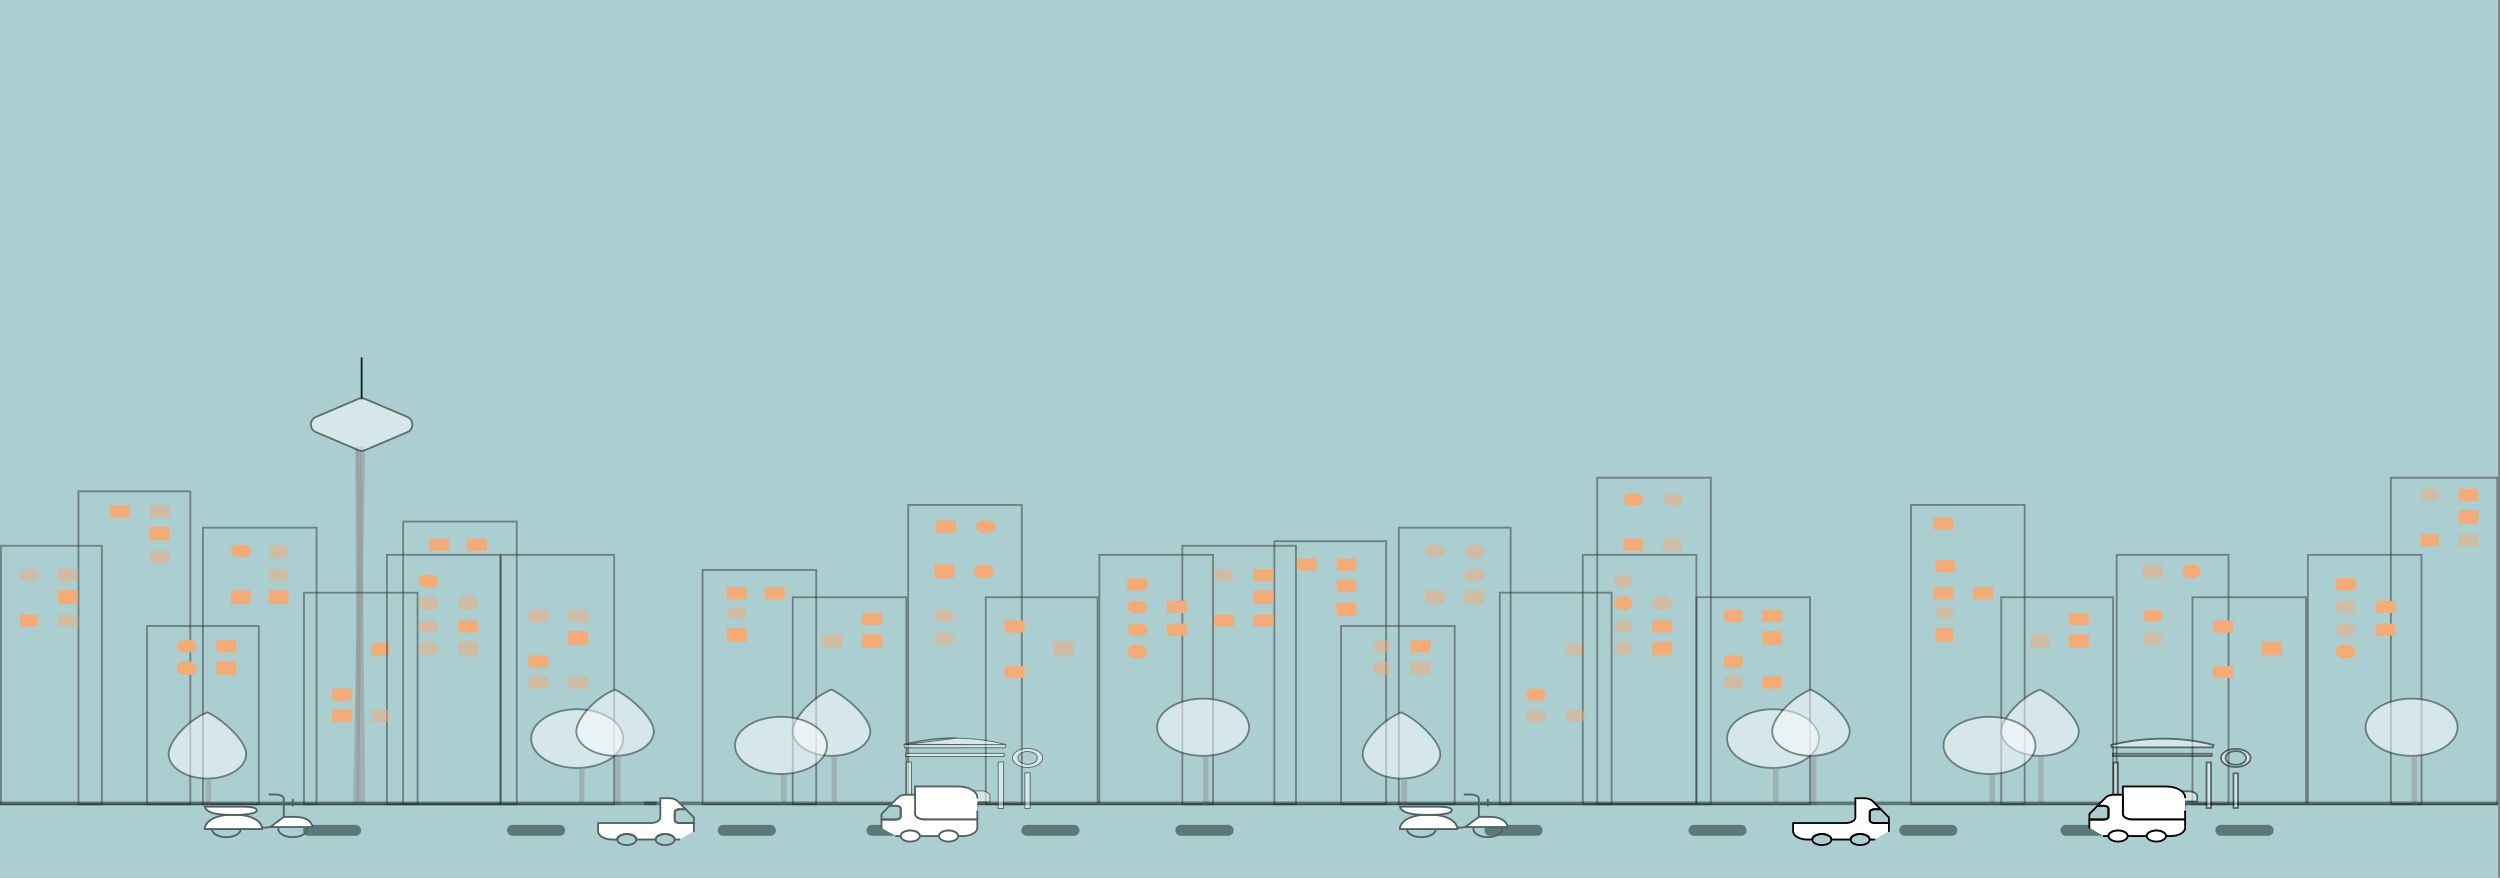 <svg xmlns="http://www.w3.org/2000/svg" xmlns:xlink="http://www.w3.org/1999/xlink" width="1367" height="480" fill="none" xmlns:v="https://vecta.io/nano"><rect width="100%" height="100%" fill="#808080" stroke="none"/><style><![CDATA[.B{opacity:.5}.C{fill:#fff}.D{stroke-linecap:round}.E{stroke-linejoin:round}.F{fill:#f4ab76}.G{stroke:#0e2425}.H{stroke:#516163}.I{stroke:#333}.J{stroke:#000}.K{stroke:#949595}.L{stroke-width:2}.M{stroke-width:3}]]></style><path d="M0 0H1366V480H0V0Z" fill="#b5e1e3" fill-opacity=".8"/><path d="M197.742 217.984v-22.172" class="D G"/><g class="F"><path d="M397.473 343.449h10.849v7.448h-10.849z"/><rect x="397.473" y="331.859" width="10.849" height="6.621" rx="3.31" class="B"/><path d="M909.348 294.617h9.863v6.621h-9.863zm-459.606 52.141h10.849v7.448h-10.849z" class="B"/><use xlink:href="#B" class="B"/><rect x="800.859" y="297.93" width="10.849" height="7.448" rx="3.724" class="B"/><path d="M510.895 308.688h10.849v7.448h-10.849z"/><use xlink:href="#B" x="-451.719" y="-48.825"/><path d="M942.887 358.344h9.863v6.621h-9.863z"/><rect x="856.09" y="351.727" width="10.849" height="6.621" rx="3.31" class="B"/><rect x="903.434" y="326.07" width="10.849" height="7.448" rx="3.724" class="B"/><rect x="909.348" y="269.797" width="10.849" height="6.621" rx="3.31" class="B"/></g><g stroke-linecap="square" class="K"><path transform="matrix(-.004 -1 1 -.003 197 439.449)" d="M1-1h193.311" class="B L"/><g class="M"><path transform="matrix(-.019 1 -1 -.013 196.758 244.137)" d="M1.5-1.5h192.346" class="B"/><path transform="matrix(-.01 -1 1 -.007 199.75 439.449)" d="M1.5-1.5h192.321" class="B"/></g></g><g class="I"><path d="M873.359 261.188h62.122v178.586h-62.122zm-489.195 50.484h62.122v128.103h-62.122zm262.348-13.242h62.122v141.345h-62.122z" class="B"/><path d="M865.469 303.398h62.122v136.379h-62.122zM764.867 288.5h61.136v151.276h-61.136zm-163.719 14.898h62.122v136.379h-62.122zM433.477 326.57h62.122v113.207h-62.122zm263.339-30.625h61.136v143.828h-61.136z" class="B"/><path d="M733.305 342.297h62.122v97.483h-62.122zm86.797-18.211h61.136v115.69h-61.136zm107.503 2.484h62.122v113.207h-62.122z" class="B"/></g><g class="C G"><path d="M994.658 403.864c0 4.344-2.729 8.345-7.282 11.284s-10.862 4.768-17.862 4.768-13.313-1.832-17.861-4.768c-4.554-2.939-7.282-6.94-7.282-11.284s2.728-8.344 7.282-11.284c4.548-2.935 10.862-4.768 17.861-4.768s13.313 1.833 17.862 4.768 7.282 6.94 7.282 11.284zm-518.785-4.013c0 3.622-2.286 6.97-6.126 9.437-3.834 2.464-9.162 4.004-15.072 4.004s-11.238-1.54-15.073-4.004-6.125-5.815-6.125-9.437c0-1.804.706-3.917 1.96-6.15 1.251-2.227 3.025-4.537 5.109-6.727 4.119-4.327 9.394-8.13 14.109-9.884 3.859 1.762 9.135 5.568 13.475 9.894 2.201 2.194 4.146 4.507 5.538 6.736 1.398 2.24 2.205 4.343 2.205 6.131zm311.664 12.418c0 3.622-2.286 6.97-6.126 9.437-3.834 2.464-9.162 4.004-15.072 4.004s-11.238-1.54-15.073-4.004-6.125-5.815-6.125-9.437c0-1.805.706-3.917 1.96-6.151 1.251-2.226 3.025-4.536 5.109-6.726 4.119-4.327 9.395-8.13 14.109-9.884 3.859 1.762 9.135 5.568 13.475 9.894 2.201 2.194 4.147 4.507 5.538 6.736 1.398 2.239 2.205 4.343 2.205 6.131z" class="B"/><path d="M452.201 407.587c0 4.224-2.722 8.121-7.277 10.988-4.549 2.863-10.865 4.65-17.867 4.65s-13.317-1.787-17.866-4.65c-4.556-2.867-7.277-6.764-7.277-10.988s2.721-8.121 7.277-10.988c4.549-2.863 10.865-4.65 17.866-4.65s13.318 1.787 17.867 4.65c4.555 2.867 7.277 6.765 7.277 10.988z" class="B"/></g><g class="K M"><path d="M428.562 423.727v16.551m339.278-14.067v14.069m-108.492-26.491v26.483m311.668-20.686v20.69m20.711-26.487v26.483m-535.551-26.483v26.483" class="B"/></g><g class="F"><path d="M942.887 333.516h9.863v6.621h-9.863z"/><rect x="882.719" y="314.484" width="9.863" height="6.621" rx="3.31" class="B"/><rect x="779.164" y="297.93" width="10.849" height="6.621" rx="3.31" class="B"/><use xlink:href="#B" x="-254.465" y="-28.133" class="B"/><rect x="750.562" y="350.066" width="9.863" height="6.621" rx="3.31" class="B"/><use xlink:href="#B" x="-347.18" y="-17.379" class="B"/><rect x="663.766" y="311.172" width="10.849" height="6.621" rx="3.31" class="B"/><rect x="834.395" y="376.551" width="10.849" height="6.621" rx="3.31"/><rect x="882.719" y="339.312" width="9.863" height="6.621" rx="3.31" class="B"/><rect x="616.422" y="340.969" width="10.849" height="6.621" rx="3.31"/><use xlink:href="#B" x="-299.836" y="2.484"/><use xlink:href="#B" x="-566.129" y="-12.414" class="B"/><use xlink:href="#B" x="-232.77" y="-28.133" class="B"/><path d="M771.27 350.066h10.849v6.621H771.27z"/><use xlink:href="#B" x="-492.161" y="1.656" class="B"/><use xlink:href="#B" x="-278.137" y="-22.344" class="B"/><use xlink:href="#B" x="-60.168" y="5.796" class="B"/><rect x="800.859" y="311.172" width="10.849" height="6.621" rx="3.31" class="B"/><path d="M730.832 329.379h10.849v7.448h-10.849z"/><use xlink:href="#B" x="-325.473" y="7.453" class="B"/><use xlink:href="#B" x="-278.137" y="2.484"/><use xlink:href="#B" x="-545.418" y="-12.414" class="B"/><rect x="882.719" y="326.07" width="9.863" height="7.448" rx="3.724"/><rect x="887.652" y="269.797" width="10.849" height="6.621" rx="3.31"/><use xlink:href="#B" x="-75.95" y="-38.899"/><rect x="750.562" y="361.656" width="9.863" height="7.448" rx="3.724" class="B"/><rect x="616.422" y="328.551" width="10.849" height="6.621" rx="3.31"/><path d="M942.887 369.934h9.863v6.621h-9.863z" class="B"/><rect x="834.395" y="388.141" width="10.849" height="6.621" rx="3.31" class="B"/><rect x="882.719" y="350.895" width="9.863" height="7.448" rx="3.724" class="B"/><path d="M779.164 322.758h10.849v7.448h-10.849z" class="B"/><rect x="616.422" y="352.555" width="10.849" height="7.448" rx="3.724"/><path d="M963.602 345.102h10.849v7.448h-10.849z"/><use xlink:href="#B" x="-232.77" y="-16.551"/><path d="M771.27 361.656h10.849v7.448H771.27z" class="B"/><use xlink:href="#B" x="-325.473" y="-4.965" class="B"/><path d="M471.441 346.758h10.849v7.448h-10.849zm214.024-24h10.849v7.448h-10.849z"/><use xlink:href="#B" y="36.418"/><rect x="856.09" y="388.141" width="10.849" height="6.621" rx="3.31" class="B"/><path d="M903.434 350.895h10.849v7.448h-10.849z"/><path d="M800.859 322.758h10.849v7.448h-10.849z" class="B"/></g><path d="M496.598 276.086h62.122v163.69h-62.122z" class="B I"/><g class="F"><rect x="510.895" y="333.516" width="10.849" height="6.621" rx="3.31" class="B"/><rect x="532.594" y="308.688" width="10.849" height="7.448" rx="3.724"/><rect x="533.578" y="284.691" width="10.849" height="6.621" rx="3.31"/><rect x="510.895" y="345.93" width="10.849" height="6.621" rx="3.31" class="B"/></g><path d="M539.012 326.57h61.136v113.207h-61.136z" class="B I"/><g class="F"><use xlink:href="#B" x="-414.243" y="5.796" class="B"/><use xlink:href="#B" x="-414.243" y="30.621" class="B"/><path d="M575.988 350.895h10.849v7.448h-10.849z" class="B"/></g><path d="M195.99 246.153l-23.224-9.877c-3.652-1.553-3.652-6.729 0-8.282l23.224-9.877c1.125-.479 2.397-.479 3.522 0l23.224 9.877c3.651 1.553 3.651 6.729 0 8.282l-23.224 9.877c-1.125.479-2.397.479-3.522 0z" class="B C J"/><g class="G"><path d="M352.102 439.277h660.808" class="B L"/><g class="C"><path d="M682.994 397.654c0 4.223-2.722 8.121-7.277 10.988-4.549 2.862-10.865 4.649-17.867 4.649s-13.317-1.787-17.866-4.649c-4.556-2.867-7.277-6.765-7.277-10.988s2.721-8.122 7.277-10.989c4.549-2.862 10.864-4.649 17.866-4.649s13.318 1.787 17.867 4.649c4.555 2.867 7.277 6.765 7.277 10.989zm328.426 2.197c0 3.622-2.29 6.97-6.13 9.437-3.83 2.464-9.158 4.004-15.068 4.004s-11.238-1.54-15.073-4.004-6.126-5.815-6.126-9.437c0-1.804.707-3.917 1.961-6.15 1.251-2.227 3.025-4.537 5.109-6.727 4.119-4.327 9.394-8.13 14.109-9.884 3.859 1.762 9.135 5.568 13.478 9.894 2.2 2.194 4.14 4.507 5.53 6.736 1.4 2.24 2.21 4.343 2.21 6.131z" class="B"/></g></g><g class="B C J"><path d="M550.147 407.188c-8.885-2.367-17.98-3.512-27.092-3.547m27.092 3.547l-56.029-.246c9.499-2.358 19.223-3.586 28.938-3.551l-.001.25m27.092 3.547l-.53 1.714H494.69l-.502-1.72m55.959.006l-55.959-.006m28.867-3.541c-9.69-.035-19.39 1.189-28.867 3.541m28.867-3.541l-28.867 3.541m15.514 31.569v-.25h-.25-6.428v-3.124c0-.764.482-1.491 1.333-2.04s2.035-.892 3.357-.892h28.88c1.325 0 2.509.346 3.354.892s1.328 1.275 1.328 2.04v3.124h-6.42-.25v.25 3.368h-2.942v-3.368-.25h-.25-18.52-.25v.25 3.368h-2.942v-3.368zm43.891-24.309c0-1.398.88-2.699 2.378-3.664s3.577-1.567 5.895-1.567c2.301 0 4.379.604 5.874 1.567s2.383 2.267 2.383 3.664-.884 2.691-2.383 3.655-3.573 1.566-5.874 1.566c-2.318 0-4.4-.605-5.895-1.566s-2.378-2.263-2.378-3.655zm13.587 0c0-1.014-.643-1.899-1.604-2.518s-2.279-.999-3.71-.999-2.746.377-3.71.999-1.604 1.504-1.604 2.518.643 1.897 1.604 2.513 2.279.994 3.71.994 2.745-.375 3.71-.994 1.604-1.499 1.604-2.513zm-18.076-.814h-53.915v-1.714h53.915v1.714zm-53.629 28.449v-25.395h2.948v25.395h-2.948zm53.282 0h-2.959v-25.395h2.959v25.395zm14.564-.022h-2.943v-19.466h2.943v19.466z" stroke-width=".5"/></g><g class="F"><use xlink:href="#B" x="-708.157" y="-38.899" class="B"/><path d="M310.68 333.516h10.849v6.621H310.68z" class="B"/><rect x="146.957" y="297.93" width="10.849" height="7.448" rx="3.724" class="B"/><path d="M288.98 358.344h10.849v6.621H288.98zm-85.808-6.617h9.863v6.621h-9.863z"/><rect x="250.516" y="326.07" width="10.849" height="7.448" rx="3.724" class="B"/></g><g class="I"><path d="M220.441 285.191h62.122v154.586h-62.122zM.5 298.43h55.218v141.345H.5z" class="B"/><path d="M211.566 303.398h62.122v136.379h-62.122zM110.965 288.5h62.122v151.276h-62.122zM42.91 268.641h61.136v171.138H42.91z" class="B"/><path d="M80.387 342.297h61.136v97.483H80.387zm85.808-18.211h62.122v115.69h-62.122zm107.504-20.688h62.122v136.379h-62.122z" class="B"/></g><g class="C G"><path d="M340.751 403.864c0 4.344-2.728 8.345-7.281 11.284s-10.862 4.768-17.862 4.768-13.313-1.832-17.861-4.768c-4.554-2.939-7.282-6.94-7.282-11.284s2.728-8.344 7.282-11.284c4.548-2.935 10.862-4.768 17.861-4.768s13.313 1.833 17.862 4.768 7.281 6.94 7.281 11.284zm-206.132 8.405c0 3.622-2.286 6.97-6.125 9.437s-9.163 4.004-15.073 4.004-11.238-1.54-15.073-4.004-6.126-5.815-6.126-9.437c0-1.805.706-3.917 1.961-6.151 1.251-2.226 3.025-4.536 5.109-6.726 4.119-4.327 9.395-8.13 14.109-9.884 3.859 1.762 9.135 5.568 13.475 9.894 2.201 2.194 4.147 4.507 5.538 6.736 1.398 2.239 2.205 4.343 2.205 6.131z" class="B"/></g><g class="K M"><path d="M113.934 426.211v14.069m204.16-20.694v20.69m19.73-26.487v26.483" class="B"/></g><g class="F"><path d="M288.98 333.516h10.849v6.621H288.98z" class="B"/><rect x="228.816" y="314.484" width="10.849" height="6.621" rx="3.31"/><rect x="126.246" y="297.93" width="10.849" height="6.621" rx="3.31"/><path d="M60.164 276.414h10.849v6.621H60.164z"/><rect x="96.656" y="350.066" width="10.849" height="6.621" rx="3.31"/><rect x="10.852" y="311.172" width="9.863" height="6.621" rx="3.31" class="B"/><use xlink:href="#B" x="-782.125" y="43.035" class="B"/><rect x="228.816" y="339.312" width="10.849" height="6.621" rx="3.31" class="B"/><path d="M10.852 336h9.863v6.621h-9.863z"/><path d="M81.859 276.414h10.849v6.621H81.859z" class="B"/><use xlink:href="#B" x="-845.25" y="16.55"/><path d="M31.563 311.172h10.849v6.621H31.563z" class="B"/><use xlink:href="#B" x="-713.086" y="5.796"/><rect x="146.957" y="311.172" width="10.849" height="6.621" rx="3.31" class="B"/><path d="M81.859 301.242h10.849v6.621H81.859zM31.563 336h10.849v6.621H31.563z" class="B"/><rect x="228.816" y="326.07" width="10.849" height="7.448" rx="3.724" class="B"/><use xlink:href="#B" x="-728.868" y="-38.899"/><rect x="96.656" y="361.656" width="10.849" height="7.448" rx="3.724"/><path d="M288.98 369.934h10.849v6.621H288.98z" class="B"/><use xlink:href="#B" x="-782.125" y="54.625"/><rect x="228.816" y="350.895" width="10.849" height="7.448" rx="3.724" class="B"/><path d="M126.246 322.758h10.849v7.448h-10.849zm184.434 22.344h10.849v7.448H310.68zM81.859 288h10.849v7.448H81.859zm36.493 73.656h10.849v7.448h-10.849zm-86.789-38.898h10.849v7.448H31.563z"/><path d="M310.68 369.934h10.849v6.621H310.68zm-107.508 18.207h9.863v6.621h-9.863zm47.344-37.246h10.849v7.448h-10.849z" class="B"/><path d="M146.957 322.758h10.849v7.448h-10.849z"/></g><g class="G"><path d="M0 439.277h359.006" class="B L"/><path d="M357.517 399.851c0 3.622-2.285 6.97-6.125 9.437-3.835 2.464-9.162 4.004-15.073 4.004s-11.238-1.54-15.072-4.004c-3.84-2.467-6.126-5.815-6.126-9.437 0-1.804.706-3.917 1.961-6.15 1.25-2.227 3.025-4.537 5.109-6.727 4.119-4.327 9.394-8.13 14.109-9.884 3.858 1.762 9.134 5.568 13.474 9.894 2.202 2.194 4.147 4.507 5.539 6.736 1.397 2.24 2.204 4.343 2.204 6.131z" class="B C"/></g><g class="F"><path d="M1058.28 343.449h9.863v7.448h-9.863z"/><use xlink:href="#B" x="94.678" y="-27.305"/><rect x="1058.28" y="331.859" width="9.863" height="6.621" rx="3.31" class="B"/><path d="M1110.55 346.758h9.863v7.448h-9.863zm61.15-38.07h10.849v7.448H1171.7z" class="B"/></g><g class="I"><path d="M1044.97 276.086h62.122v163.69h-62.122zm262.35-14.898h58.177v178.586h-58.177z" class="B"/><path d="M1261.95 303.398h62.122v136.379h-62.122zm-167.66 23.172h61.136v113.207h-61.136z" class="B"/></g><g class="C G"><path d="M1136.68 399.851c0 3.622-2.28 6.97-6.12 9.437s-9.17 4.004-15.08 4.004-11.23-1.54-15.07-4.004-6.12-5.815-6.12-9.437c0-1.804.7-3.917 1.96-6.15 1.25-2.227 3.02-4.537 5.1-6.727 4.12-4.327 9.4-8.13 14.11-9.884 3.86 1.762 9.14 5.568 13.48 9.894 2.2 2.194 4.15 4.507 5.54 6.736 1.39 2.24 2.2 4.343 2.2 6.131z" class="B"/><path d="M1113.01 407.587c0 4.224-2.72 8.121-7.28 10.988-4.55 2.863-10.86 4.65-17.86 4.65-7.01 0-13.32-1.787-17.87-4.65-4.56-2.867-7.28-6.764-7.28-10.988s2.72-8.121 7.28-10.988c4.55-2.863 10.86-4.65 17.87-4.65 7 0 13.31 1.787 17.86 4.65 4.56 2.867 7.28 6.765 7.28 10.988z" class="B"/></g><g class="K M"><path d="M1089.37 423.727v16.551m230.79-26.489v26.483M1116 413.789v26.483" class="B"/></g><g class="F"><use xlink:href="#B" x="313.628" y="-17.379" class="B"/><rect x="1323.6" y="267.312" width="9.863" height="6.621" rx="3.31" class="B"/><rect x="1277.23" y="340.969" width="10.849" height="6.621" rx="3.31" class="B"/><path d="M1323.59 292.141h9.863v6.621h-9.863z"/><use xlink:href="#B" x="93.688" y="-12.414"/><use xlink:href="#B" x="93.688" y="-50.481"/><use xlink:href="#B" x="167.668" y="1.656" class="B"/><path d="M1344.3 267.312h10.849v6.621H1344.3z"/><use xlink:href="#B" x="335.328" y="7.453" class="B"/><path d="M1344.3 292.141h10.849v6.621H1344.3z" class="B"/><use xlink:href="#B" x="115.388" y="-12.414" class="B"/><rect x="1277.23" y="328.551" width="10.849" height="6.621" rx="3.31" class="B"/><rect x="1277.23" y="352.555" width="10.849" height="7.448" rx="3.724"/><use xlink:href="#B" x="335.328" y="-4.965" class="B"/><path d="M1131.27 346.758h10.849v7.448h-10.849zm213.03-67.86h10.849v7.448H1344.3z"/></g><path d="M1157.41 303.398h61.136v136.379h-61.136z" class="B I"/><g class="F"><rect x="1171.7" y="333.516" width="10.849" height="6.621" rx="3.31"/><rect x="1193.4" y="308.688" width="9.863" height="7.448" rx="3.724"/><rect x="1171.7" y="345.93" width="10.849" height="6.621" rx="3.31" class="B"/></g><path d="M1198.83 326.57h62.122v113.207h-62.122z" class="B I"/><g class="F"><use xlink:href="#B" x="246.568" y="5.796"/><use xlink:href="#B" x="246.568" y="30.621" class="B"/><path d="M1236.8 350.895h10.849v7.448H1236.8z"/></g><g class="G"><path d="M1012.91 439.277H1366" class="B L"/><path d="M1343.8 397.654c0 4.223-2.72 8.121-7.28 10.988-4.55 2.862-10.86 4.649-17.86 4.649-7.01 0-13.32-1.787-17.87-4.649-4.56-2.867-7.28-6.765-7.28-10.988s2.72-8.122 7.28-10.989c4.55-2.862 10.86-4.649 17.87-4.649 7 0 13.31 1.787 17.86 4.649 4.56 2.867 7.28 6.765 7.28 10.989z" class="B C"/></g><g class="B C J"><path d="M1183.26 403.891c9.12.035 18.21 1.156 27.1 3.472l-.41 1.289h-55.2l-.38-1.289c9.49-2.307 19.2-3.507 28.89-3.472zm-13.26 34.86v-.5h-.5-6.25v-2.874c0-.648.41-1.306 1.23-1.828.81-.518 1.97-.854 3.27-.854h29.21c1.3 0 2.45.336 3.26.854.82.52 1.23 1.179 1.23 1.828v2.874h-6.25-.5v.5 3.118h-2.48v-3.118-.5h-.5-18.73-.5v.5 3.118H1170v-3.118zm44.41-24.309c0-1.281.81-2.514 2.29-3.452 1.46-.934 3.52-1.529 5.83-1.529 2.29 0 4.34.595 5.81 1.529s2.29 2.172 2.29 3.452c0 1.275-.82 2.505-2.29 3.443s-3.52 1.528-5.81 1.528c-2.31 0-4.37-.595-5.83-1.528-1.48-.937-2.29-2.168-2.29-3.443zm13.74 0c0-1.131-.72-2.084-1.74-2.73s-2.39-1.037-3.88-1.037-2.87.387-3.89 1.037c-1.01.646-1.74 1.599-1.74 2.73s.73 2.082 1.74 2.725c1.02.647 2.4 1.032 3.89 1.032 1.48 0 2.86-.385 3.88-1.032s1.74-1.594 1.74-2.725zm-18.78-1.064h-54.05v-1.214h54.05v1.214zm-53.76 28.449v-24.895h2.49v24.895h-2.49zm53.41 0h-2.5v-24.895h2.5v24.895zm14.73-.022h-2.48v-18.966h2.48v18.966z"/></g><g stroke-width="6" class="D G"><path d="M587.266 454.031h-25.772m278.986 0h-25.771m-312.166 0h-25.772m475.268 0h-25.772m141.013 0h-25.77m-370.002 0h-25.772m-451.267 0h-25.772m137.33 0h-25.772m141.003 0h-25.772m844.694 0h-25.77m-58.95 0h-25.77" class="B"/></g><g class="E H"><path d="M821.115 452.211c.297.656.325 1.341.082 2.004s-.752 1.286-1.487 1.821-1.675.967-2.751 1.265a13.05 13.05 0 0 1-3.455.453 13.05 13.05 0 0 1-3.455-.453c-1.076-.298-2.017-.73-2.751-1.265s-1.243-1.158-1.487-1.821-.215-1.348.082-2.004m-20.82 1.11c0 1.178-.828 2.308-2.301 3.141s-3.472 1.3-5.556 1.3-4.082-.468-5.555-1.3-2.302-1.963-2.302-3.141h15.714z" class="D"/><path d="M800.784 434.449h3.929c1.08 0 3.928.666 3.928 2.221v10.103c0 1.777-2.848 5.829-11.883 5.829" class="D"/><path d="M808.641 446.665h5.893c9.526 0 9.821 5.551 9.821 5.551h-23.079l7.365-5.551zm-29.462-1.11c-3.647 0-7.144.819-9.722 2.276s-4.027 3.434-4.027 5.496h31.426c0-2.062-1.448-4.038-4.027-5.496s-6.075-2.276-9.722-2.276h-3.928z" class="C"/></g><path d="M786.937 441.113H765.43c.982 3.386 6.776 4.441 13.651 4.441h3.928c3.066.061 6.117-.261 8.937-.944 3.044-.944 3.339-3.497-5.009-3.497zm26.615-3.886v3.33z" class="C"/><path d="M813.552 437.227v3.33m-26.615.556H765.43c.982 3.386 6.776 4.441 13.651 4.441h3.928c3.066.061 6.117-.261 8.937-.944 3.044-.944 3.339-3.497-5.009-3.497z" class="D E H"/><use xlink:href="#C" class="C"/><use xlink:href="#C" class="D E H"/><use xlink:href="#D" class="C"/><g class="E H"><use xlink:href="#D" class="D"/><path d="M518.682 460.17c-2.893 0-5.238-1.349-5.238-3.013s2.345-3.012 5.238-3.012 5.237 1.348 5.237 3.012-2.345 3.013-5.237 3.013zm-20.952 0c-2.892 0-5.237-1.349-5.237-3.013s2.345-3.012 5.237-3.012 5.238 1.348 5.238 3.012-2.345 3.013-5.238 3.013z" class="C"/><path d="M482.017 445.109v3.013h7.857c1.44 0 2.619-.678 2.619-1.507v-4.519c0-.828-1.179-1.506-2.619-1.506h-3.379l-4.478 4.519z"/></g><use xlink:href="#E" class="C"/><g class="E J"><use xlink:href="#E" class="D"/><path d="M996.182 462.076c2.892 0 5.238-1.349 5.238-3.013s-2.346-3.012-5.238-3.012-5.238 1.349-5.238 3.012 2.345 3.013 5.238 3.013zm20.948 0c2.9 0 5.24-1.349 5.24-3.013s-2.34-3.012-5.24-3.012c-2.89 0-5.23 1.349-5.23 3.012s2.34 3.013 5.23 3.013zm15.72-15.061v3.013h-7.86c-1.44 0-2.62-.678-2.62-1.507v-4.519c0-.828 1.18-1.506 2.62-1.506h3.38l4.48 4.519z"/></g><g class="D H E"><path d="M167.65 452.211c.297.656.325 1.341.082 2.004s-.752 1.286-1.486 1.821-1.676.967-2.751 1.265-2.258.453-3.456.453a13.06 13.06 0 0 1-3.455-.453c-1.076-.298-2.017-.73-2.751-1.265s-1.243-1.158-1.486-1.821a2.58 2.58 0 0 1 .081-2.004m-20.82 1.11c0 1.178-.828 2.308-2.301 3.141s-3.472 1.3-5.556 1.3-4.082-.468-5.555-1.3-2.301-1.963-2.301-3.141h15.713z"/><path d="M147.32 434.449h3.928c1.08 0 3.928.666 3.928 2.221v10.103c0 1.777-2.848 5.829-11.883 5.829"/></g><g class="C"><path d="M155.177 446.665h5.892c9.526 0 9.821 5.551 9.821 5.551h-23.079l7.366-5.551zm-29.463-1.11c-3.646 0-7.144.819-9.722 2.276s-4.027 3.434-4.027 5.496h31.427c0-2.062-1.449-4.038-4.027-5.496s-6.076-2.276-9.723-2.276h-3.928z" class="E H"/><path d="M133.473 441.113h-21.508c.982 3.386 6.776 4.441 13.651 4.441h3.928c3.066.061 6.118-.261 8.937-.944 3.045-.944 3.339-3.497-5.008-3.497zm26.614-3.886v3.33z"/></g><path d="M160.087 437.227v3.33m-26.614.556h-21.508c.982 3.386 6.776 4.441 13.651 4.441h3.928c3.066.061 6.118-.261 8.937-.944 3.045-.944 3.339-3.497-5.008-3.497z" class="D E H"/><use xlink:href="#F" class="C"/><g class="E H"><use xlink:href="#F" class="D"/><path d="M342.744 462.076c2.893 0 5.238-1.349 5.238-3.013s-2.345-3.012-5.238-3.012-5.238 1.349-5.238 3.012 2.345 3.013 5.238 3.013zm20.951 0c2.893 0 5.238-1.349 5.238-3.013s-2.345-3.012-5.238-3.012-5.237 1.349-5.237 3.012 2.344 3.013 5.237 3.013zm15.714-15.061v3.013h-7.857c-1.44 0-2.619-.678-2.619-1.507v-4.519c0-.828 1.179-1.506 2.619-1.506h3.378l4.479 4.519z"/></g><use xlink:href="#G" class="C"/><use xlink:href="#G" class="D E J"/><use xlink:href="#H" class="C"/><g class="E J"><use xlink:href="#H" class="D"/><g class="C"><use xlink:href="#I"/><use xlink:href="#I" x="-20.95"/></g><path d="M1142.45 445.109v3.013h7.85c1.44 0 2.62-.678 2.62-1.507v-4.519c0-.828-1.18-1.506-2.62-1.506h-3.37l-4.48 4.519z"/></g><defs ><path id="B" d="M963.602 333.516h10.849v6.621h-10.849z"/><path id="C" d="M534.395 436.068c0-3.329-4.688-6.025-10.476-6.025h-23.57v15.063c0 1.657 2.357 3.013 5.238 3.013h28.808v-4.534"/><path id="D" d="M489.874 457.158h2.619c0-1.657 2.357-3.013 5.238-3.013s5.237 1.356 5.237 3.013h10.476c0-1.657 2.357-3.013 5.238-3.013s5.237 1.356 5.237 3.013h2.619c4.348 0 7.857-2.019 7.857-4.519v-4.519h-28.808c-2.881 0-5.238-1.356-5.238-3.013v-10.545h-4.818c-1.886 0-3.614.588-4.557 1.522l-4.479 4.504h3.379c1.44 0 2.619.678 2.619 1.506v4.519c0 .829-1.179 1.507-2.619 1.507h-7.857v4.519"/><path id="E" d="M1024.99 459.064h-2.62c0-1.657-2.36-3.013-5.24-3.013s-5.24 1.356-5.24 3.013h-10.47c0-1.657-2.358-3.013-5.238-3.013s-5.238 1.356-5.238 3.013h-2.619c-4.347 0-7.857-2.018-7.857-4.519v-4.519h28.812c2.88 0 5.23-1.356 5.23-3.013v-10.544h4.82c1.89 0 3.62.587 4.56 1.521l4.48 4.504h-3.38c-1.44 0-2.62.678-2.62 1.507v4.519c0 .828 1.18 1.506 2.62 1.506h7.86v4.519"/><path id="F" d="M371.552 459.064h-2.619c0-1.657-2.357-3.013-5.238-3.013s-5.238 1.356-5.238 3.013h-10.475c0-1.657-2.357-3.013-5.238-3.013s-5.238 1.356-5.238 3.013h-2.619c-4.347 0-7.856-2.018-7.856-4.519v-4.519h28.808c2.88 0 5.237-1.356 5.237-3.013v-10.544h4.819c1.886 0 3.614.587 4.557 1.521l4.478 4.504h-3.378c-1.44 0-2.619.678-2.619 1.507v4.519c0 .828 1.179 1.506 2.619 1.506h7.857v4.519"/><path id="G" d="M1194.82 436.068c0-3.329-4.68-6.025-10.47-6.025h-23.57v15.063c0 1.657 2.36 3.013 5.24 3.013h28.8v-4.534"/><path id="H" d="M1150.3 457.158h2.62c0-1.657 2.36-3.013 5.24-3.013s5.24 1.356 5.24 3.013h10.47c0-1.657 2.36-3.013 5.24-3.013s5.24 1.356 5.24 3.013h2.62c4.35 0 7.85-2.019 7.85-4.519v-4.519h-28.8c-2.88 0-5.24-1.356-5.24-3.013v-10.545h-4.82c-1.89 0-3.61.588-4.56 1.522l-4.47 4.504h3.37c1.44 0 2.62.678 2.62 1.506v4.519c0 .829-1.18 1.507-2.62 1.507h-7.85v4.519"/><path id="I" d="M1179.11 460.17c-2.89 0-5.24-1.349-5.24-3.013s2.35-3.012 5.24-3.012 5.24 1.348 5.24 3.012-2.35 3.013-5.24 3.013z"/></defs></svg>